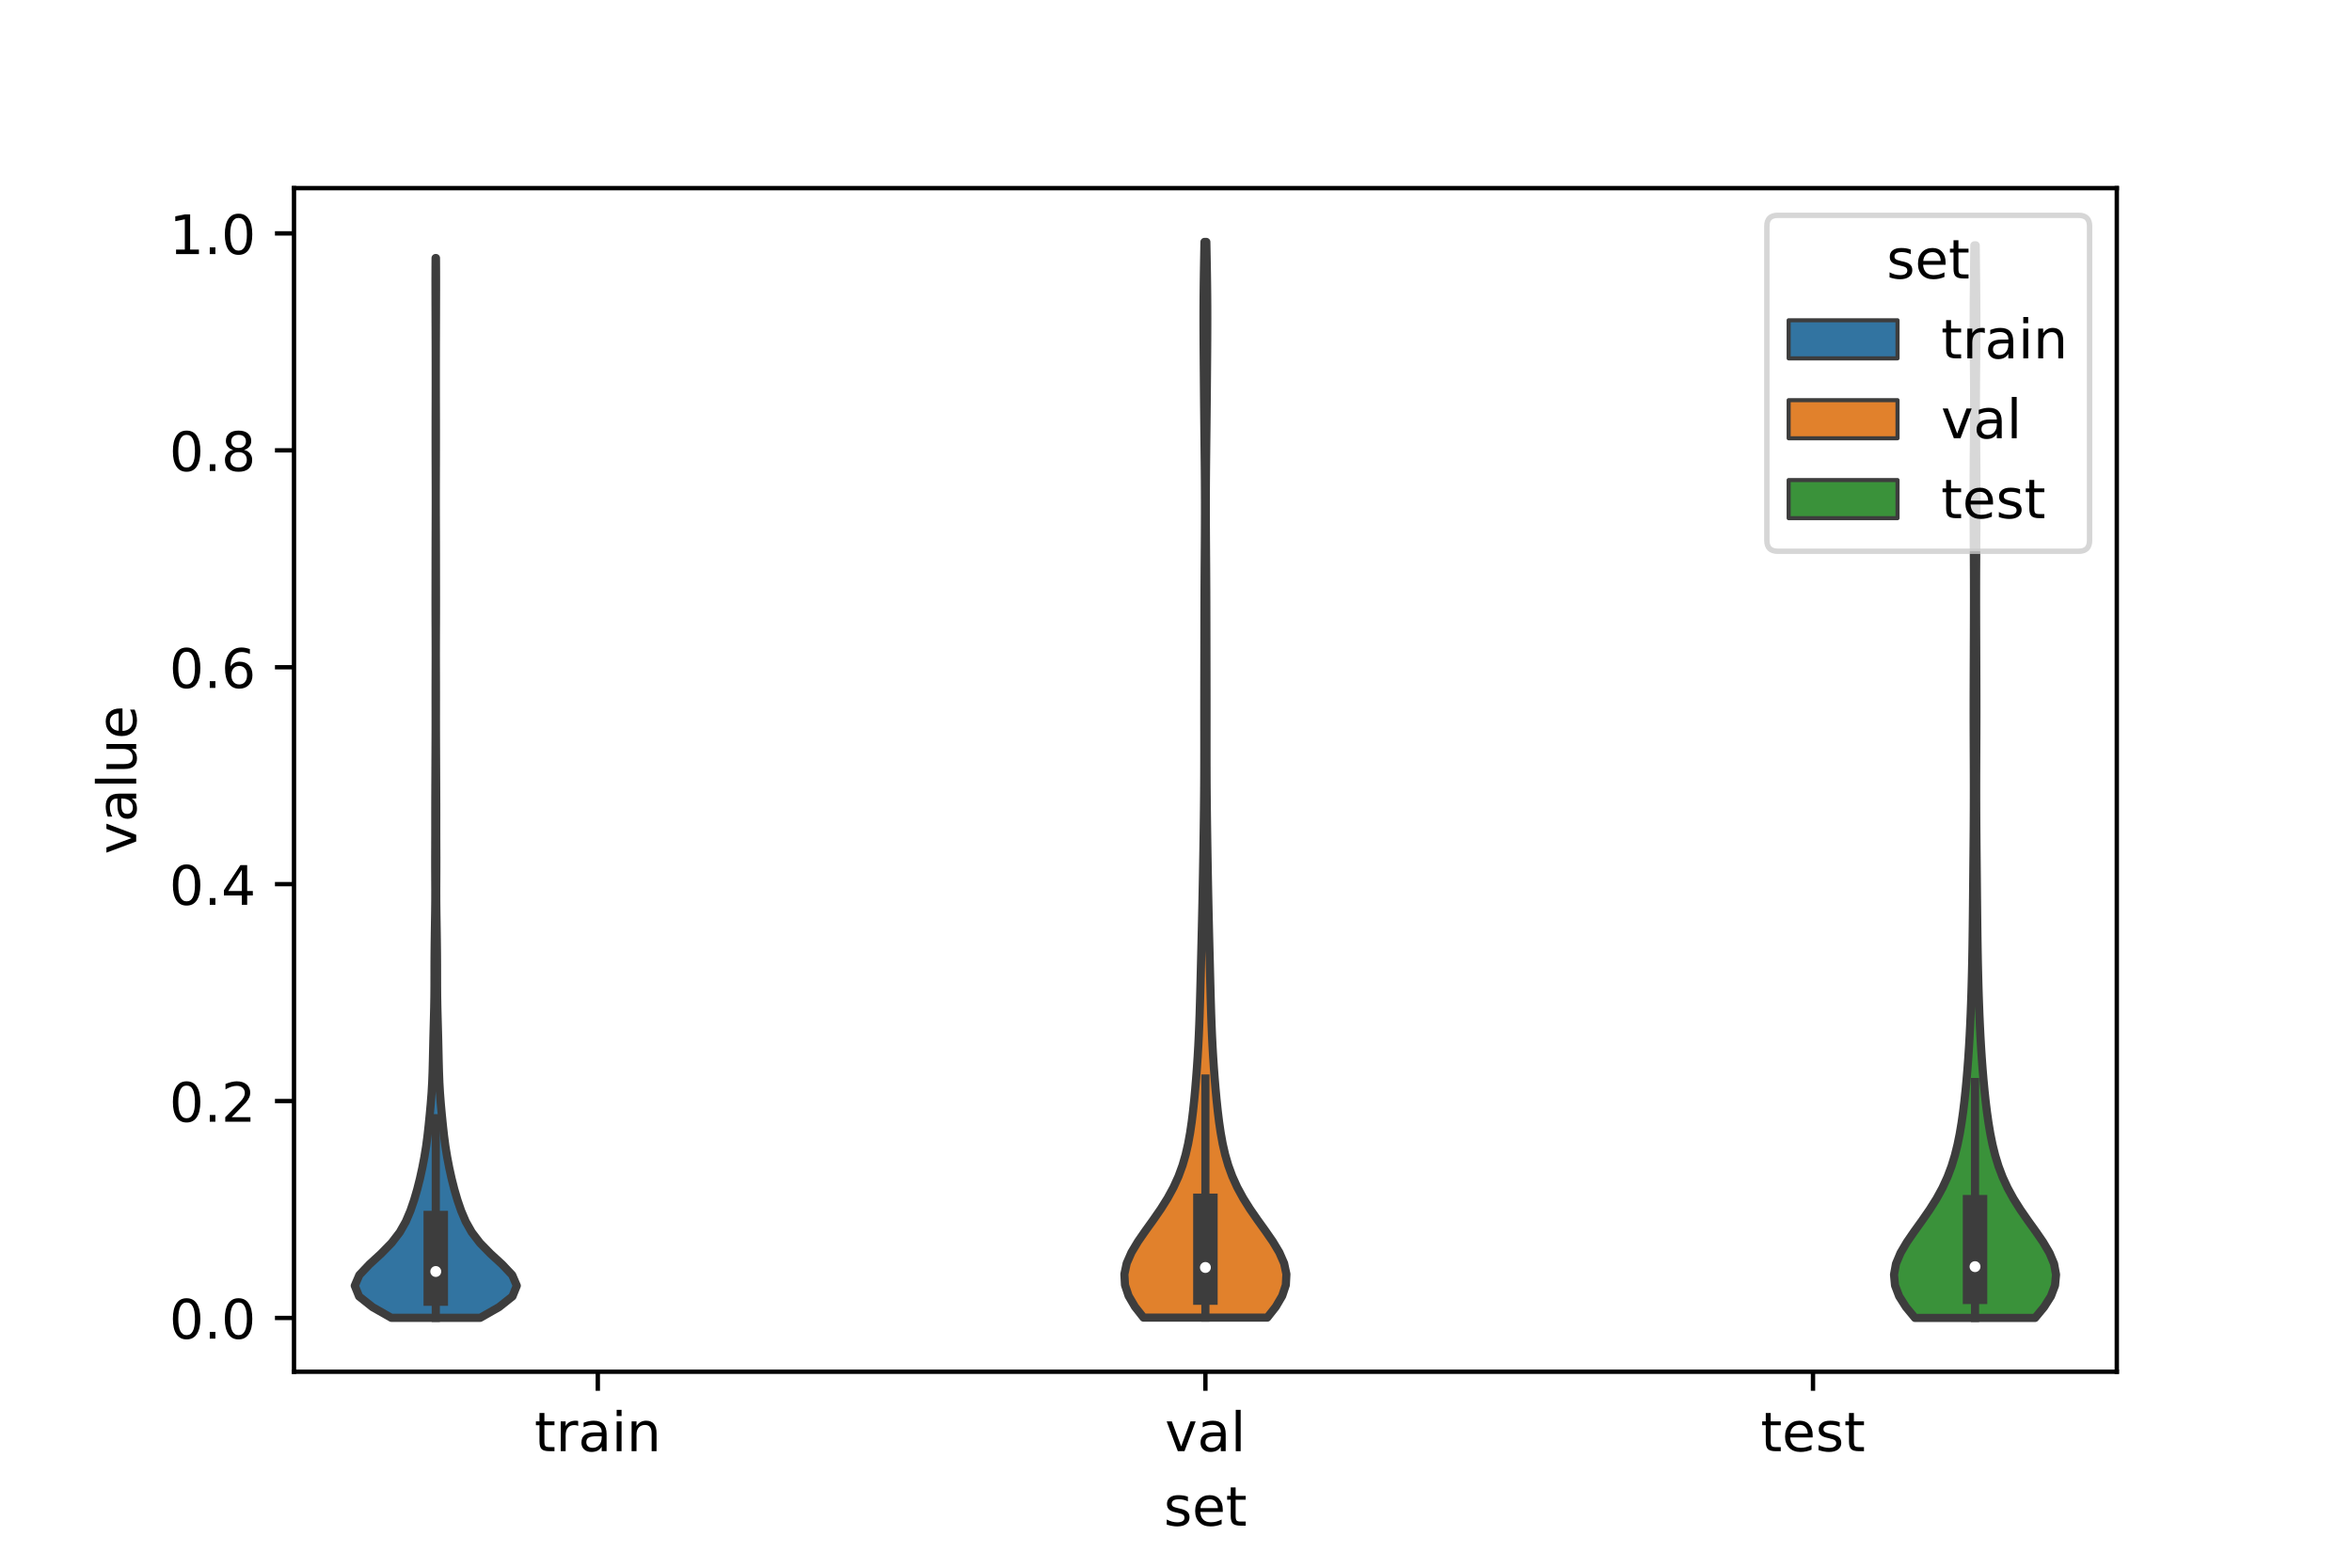 <?xml version="1.0" encoding="utf-8" standalone="no"?>
<!DOCTYPE svg PUBLIC "-//W3C//DTD SVG 1.1//EN"
  "http://www.w3.org/Graphics/SVG/1.1/DTD/svg11.dtd">
<!-- Created with matplotlib (https://matplotlib.org/) -->
<svg height="288pt" version="1.1" viewBox="0 0 432 288" width="432pt" xmlns="http://www.w3.org/2000/svg" xmlns:xlink="http://www.w3.org/1999/xlink">
 <defs>
  <style type="text/css">*{stroke-linecap:butt;stroke-linejoin:round;}</style>
 </defs>
 <g id="figure_1">
  <g id="patch_1">
   <path d="M 0 288 
L 432 288 
L 432 0 
L 0 0 
z
" style="fill:#ffffff;"/>
  </g>
  <g id="axes_1">
   <g id="patch_2">
    <path d="M 54 252 
L 388.8 252 
L 388.8 34.56 
L 54 34.56 
z
" style="fill:#ffffff;"/>
   </g>
   <g id="PolyCollection_1">
    <defs>
     <path d="M 88.198 -45.902 
L 71.882 -45.902 
L 68.429 -47.868 
L 65.954 -49.835 
L 65.16 -51.801 
L 66.003 -53.768 
L 67.864 -55.735 
L 70.007 -57.701 
L 71.931 -59.668 
L 73.437 -61.635 
L 74.547 -63.601 
L 75.381 -65.568 
L 76.056 -67.534 
L 76.631 -69.501 
L 77.128 -71.468 
L 77.561 -73.434 
L 77.94 -75.401 
L 78.261 -77.368 
L 78.522 -79.334 
L 78.74 -81.301 
L 78.936 -83.267 
L 79.117 -85.234 
L 79.27 -87.201 
L 79.382 -89.167 
L 79.457 -91.134 
L 79.509 -93.1 
L 79.552 -95.067 
L 79.597 -97.034 
L 79.648 -99 
L 79.702 -100.967 
L 79.751 -102.934 
L 79.786 -104.9 
L 79.801 -106.867 
L 79.805 -108.833 
L 79.808 -110.8 
L 79.82 -112.767 
L 79.841 -114.733 
L 79.868 -116.7 
L 79.899 -118.666 
L 79.929 -120.633 
L 79.949 -122.6 
L 79.953 -124.566 
L 79.945 -126.533 
L 79.937 -128.5 
L 79.936 -130.466 
L 79.943 -132.433 
L 79.95 -134.399 
L 79.952 -136.366 
L 79.951 -138.333 
L 79.953 -140.299 
L 79.96 -142.266 
L 79.968 -144.233 
L 79.977 -146.199 
L 79.985 -148.166 
L 79.994 -150.132 
L 80.002 -152.099 
L 80.009 -154.066 
L 80.011 -156.032 
L 80.009 -157.999 
L 80.007 -159.965 
L 80.008 -161.932 
L 80.013 -163.899 
L 80.02 -165.865 
L 80.023 -167.832 
L 80.02 -169.799 
L 80.014 -171.765 
L 80.006 -173.732 
L 80 -175.698 
L 79.999 -177.665 
L 80.001 -179.632 
L 80.004 -181.598 
L 80.007 -183.565 
L 80.009 -185.532 
L 80.012 -187.498 
L 80.017 -189.465 
L 80.024 -191.431 
L 80.031 -193.398 
L 80.035 -195.365 
L 80.035 -197.331 
L 80.031 -199.298 
L 80.025 -201.264 
L 80.019 -203.231 
L 80.015 -205.198 
L 80.013 -207.164 
L 80.013 -209.131 
L 80.015 -211.098 
L 80.02 -213.064 
L 80.025 -215.031 
L 80.028 -216.997 
L 80.028 -218.964 
L 80.027 -220.931 
L 80.024 -222.897 
L 80.02 -224.864 
L 80.013 -226.83 
L 80.006 -228.797 
L 80 -230.764 
L 79.995 -232.73 
L 79.99 -234.697 
L 79.988 -236.664 
L 79.994 -238.63 
L 80.005 -240.597 
L 80.075 -240.597 
L 80.075 -240.597 
L 80.086 -238.63 
L 80.092 -236.664 
L 80.09 -234.697 
L 80.085 -232.73 
L 80.08 -230.764 
L 80.074 -228.797 
L 80.067 -226.83 
L 80.06 -224.864 
L 80.056 -222.897 
L 80.053 -220.931 
L 80.052 -218.964 
L 80.052 -216.997 
L 80.055 -215.031 
L 80.06 -213.064 
L 80.065 -211.098 
L 80.067 -209.131 
L 80.067 -207.164 
L 80.065 -205.198 
L 80.061 -203.231 
L 80.055 -201.264 
L 80.049 -199.298 
L 80.045 -197.331 
L 80.045 -195.365 
L 80.049 -193.398 
L 80.056 -191.431 
L 80.063 -189.465 
L 80.068 -187.498 
L 80.071 -185.532 
L 80.073 -183.565 
L 80.076 -181.598 
L 80.079 -179.632 
L 80.081 -177.665 
L 80.08 -175.698 
L 80.074 -173.732 
L 80.066 -171.765 
L 80.06 -169.799 
L 80.057 -167.832 
L 80.06 -165.865 
L 80.067 -163.899 
L 80.072 -161.932 
L 80.073 -159.965 
L 80.071 -157.999 
L 80.069 -156.032 
L 80.071 -154.066 
L 80.078 -152.099 
L 80.086 -150.132 
L 80.095 -148.166 
L 80.103 -146.199 
L 80.112 -144.233 
L 80.12 -142.266 
L 80.127 -140.299 
L 80.129 -138.333 
L 80.128 -136.366 
L 80.13 -134.399 
L 80.137 -132.433 
L 80.144 -130.466 
L 80.143 -128.5 
L 80.135 -126.533 
L 80.127 -124.566 
L 80.131 -122.6 
L 80.151 -120.633 
L 80.181 -118.666 
L 80.212 -116.7 
L 80.239 -114.733 
L 80.26 -112.767 
L 80.272 -110.8 
L 80.275 -108.833 
L 80.279 -106.867 
L 80.294 -104.9 
L 80.329 -102.934 
L 80.378 -100.967 
L 80.432 -99 
L 80.483 -97.034 
L 80.528 -95.067 
L 80.571 -93.1 
L 80.623 -91.134 
L 80.698 -89.167 
L 80.81 -87.201 
L 80.963 -85.234 
L 81.144 -83.267 
L 81.34 -81.301 
L 81.558 -79.334 
L 81.819 -77.368 
L 82.14 -75.401 
L 82.519 -73.434 
L 82.952 -71.468 
L 83.449 -69.501 
L 84.024 -67.534 
L 84.699 -65.568 
L 85.533 -63.601 
L 86.643 -61.635 
L 88.149 -59.668 
L 90.073 -57.701 
L 92.216 -55.735 
L 94.077 -53.768 
L 94.92 -51.801 
L 94.126 -49.835 
L 91.651 -47.868 
L 88.198 -45.902 
z
" id="m6c76a1215a" style="stroke:#3d3d3d;stroke-width:1.5;"/>
    </defs>
    <g clip-path="url(#p04cc8f046d)">
     <use style="fill:#3274a1;stroke:#3d3d3d;stroke-width:1.5;" x="0" xlink:href="#m6c76a1215a" y="288"/>
    </g>
   </g>
   <g id="PolyCollection_2">
    <defs>
     <path d="M 232.765 -45.94 
L 210.035 -45.94 
L 208.464 -47.936 
L 207.292 -49.932 
L 206.628 -51.929 
L 206.52 -53.925 
L 206.945 -55.921 
L 207.818 -57.917 
L 209.016 -59.913 
L 210.398 -61.909 
L 211.833 -63.905 
L 213.215 -65.901 
L 214.468 -67.898 
L 215.554 -69.894 
L 216.458 -71.89 
L 217.19 -73.886 
L 217.77 -75.882 
L 218.228 -77.878 
L 218.59 -79.874 
L 218.883 -81.87 
L 219.128 -83.867 
L 219.339 -85.863 
L 219.525 -87.859 
L 219.693 -89.855 
L 219.844 -91.851 
L 219.977 -93.847 
L 220.093 -95.843 
L 220.191 -97.839 
L 220.274 -99.836 
L 220.344 -101.832 
L 220.405 -103.828 
L 220.46 -105.824 
L 220.512 -107.82 
L 220.562 -109.816 
L 220.611 -111.812 
L 220.661 -113.808 
L 220.71 -115.805 
L 220.758 -117.801 
L 220.804 -119.797 
L 220.848 -121.793 
L 220.889 -123.789 
L 220.928 -125.785 
L 220.965 -127.781 
L 220.999 -129.777 
L 221.032 -131.774 
L 221.064 -133.77 
L 221.093 -135.766 
L 221.12 -137.762 
L 221.144 -139.758 
L 221.163 -141.754 
L 221.179 -143.75 
L 221.189 -145.746 
L 221.195 -147.742 
L 221.198 -149.739 
L 221.198 -151.735 
L 221.198 -153.731 
L 221.197 -155.727 
L 221.197 -157.723 
L 221.198 -159.719 
L 221.201 -161.715 
L 221.204 -163.711 
L 221.208 -165.708 
L 221.212 -167.704 
L 221.216 -169.7 
L 221.22 -171.696 
L 221.224 -173.692 
L 221.229 -175.688 
L 221.235 -177.684 
L 221.243 -179.68 
L 221.254 -181.677 
L 221.266 -183.673 
L 221.28 -185.669 
L 221.295 -187.665 
L 221.308 -189.661 
L 221.318 -191.657 
L 221.324 -193.653 
L 221.325 -195.649 
L 221.319 -197.646 
L 221.308 -199.642 
L 221.292 -201.638 
L 221.272 -203.634 
L 221.25 -205.63 
L 221.228 -207.626 
L 221.205 -209.622 
L 221.184 -211.618 
L 221.164 -213.615 
L 221.145 -215.611 
L 221.128 -217.607 
L 221.111 -219.603 
L 221.094 -221.599 
L 221.079 -223.595 
L 221.066 -225.591 
L 221.057 -227.587 
L 221.054 -229.584 
L 221.058 -231.58 
L 221.071 -233.576 
L 221.092 -235.572 
L 221.12 -237.568 
L 221.154 -239.564 
L 221.191 -241.56 
L 221.229 -243.556 
L 221.571 -243.556 
L 221.571 -243.556 
L 221.609 -241.56 
L 221.646 -239.564 
L 221.68 -237.568 
L 221.708 -235.572 
L 221.729 -233.576 
L 221.742 -231.58 
L 221.746 -229.584 
L 221.743 -227.587 
L 221.734 -225.591 
L 221.721 -223.595 
L 221.706 -221.599 
L 221.689 -219.603 
L 221.672 -217.607 
L 221.655 -215.611 
L 221.636 -213.615 
L 221.616 -211.618 
L 221.595 -209.622 
L 221.572 -207.626 
L 221.55 -205.63 
L 221.528 -203.634 
L 221.508 -201.638 
L 221.492 -199.642 
L 221.481 -197.646 
L 221.475 -195.649 
L 221.476 -193.653 
L 221.482 -191.657 
L 221.492 -189.661 
L 221.505 -187.665 
L 221.52 -185.669 
L 221.534 -183.673 
L 221.546 -181.677 
L 221.557 -179.68 
L 221.565 -177.684 
L 221.571 -175.688 
L 221.576 -173.692 
L 221.58 -171.696 
L 221.584 -169.7 
L 221.588 -167.704 
L 221.592 -165.708 
L 221.596 -163.711 
L 221.599 -161.715 
L 221.602 -159.719 
L 221.603 -157.723 
L 221.603 -155.727 
L 221.602 -153.731 
L 221.602 -151.735 
L 221.602 -149.739 
L 221.605 -147.742 
L 221.611 -145.746 
L 221.621 -143.75 
L 221.637 -141.754 
L 221.656 -139.758 
L 221.68 -137.762 
L 221.707 -135.766 
L 221.736 -133.77 
L 221.768 -131.774 
L 221.801 -129.777 
L 221.835 -127.781 
L 221.872 -125.785 
L 221.911 -123.789 
L 221.952 -121.793 
L 221.996 -119.797 
L 222.042 -117.801 
L 222.09 -115.805 
L 222.139 -113.808 
L 222.189 -111.812 
L 222.238 -109.816 
L 222.288 -107.82 
L 222.34 -105.824 
L 222.395 -103.828 
L 222.456 -101.832 
L 222.526 -99.836 
L 222.609 -97.839 
L 222.707 -95.843 
L 222.823 -93.847 
L 222.956 -91.851 
L 223.107 -89.855 
L 223.275 -87.859 
L 223.461 -85.863 
L 223.672 -83.867 
L 223.917 -81.87 
L 224.21 -79.874 
L 224.572 -77.878 
L 225.03 -75.882 
L 225.61 -73.886 
L 226.342 -71.89 
L 227.246 -69.894 
L 228.332 -67.898 
L 229.585 -65.901 
L 230.967 -63.905 
L 232.402 -61.909 
L 233.784 -59.913 
L 234.982 -57.917 
L 235.855 -55.921 
L 236.28 -53.925 
L 236.172 -51.929 
L 235.508 -49.932 
L 234.336 -47.936 
L 232.765 -45.94 
z
" id="m0e14ba17cf" style="stroke:#3d3d3d;stroke-width:1.5;"/>
    </defs>
    <g clip-path="url(#p04cc8f046d)">
     <use style="fill:#e1812c;stroke:#3d3d3d;stroke-width:1.5;" x="0" xlink:href="#m0e14ba17cf" y="288"/>
    </g>
   </g>
   <g id="PolyCollection_3">
    <defs>
     <path d="M 373.787 -45.884 
L 351.733 -45.884 
L 350.085 -47.874 
L 348.821 -49.864 
L 348.066 -51.855 
L 347.88 -53.845 
L 348.245 -55.836 
L 349.079 -57.826 
L 350.254 -59.816 
L 351.625 -61.807 
L 353.055 -63.797 
L 354.434 -65.788 
L 355.688 -67.778 
L 356.778 -69.768 
L 357.694 -71.759 
L 358.446 -73.749 
L 359.055 -75.739 
L 359.549 -77.73 
L 359.952 -79.72 
L 360.285 -81.711 
L 360.567 -83.701 
L 360.809 -85.691 
L 361.021 -87.682 
L 361.209 -89.672 
L 361.375 -91.663 
L 361.523 -93.653 
L 361.653 -95.643 
L 361.767 -97.634 
L 361.867 -99.624 
L 361.954 -101.614 
L 362.03 -103.605 
L 362.097 -105.595 
L 362.154 -107.586 
L 362.204 -109.576 
L 362.247 -111.566 
L 362.283 -113.557 
L 362.314 -115.547 
L 362.34 -117.538 
L 362.363 -119.528 
L 362.383 -121.518 
L 362.403 -123.509 
L 362.422 -125.499 
L 362.442 -127.49 
L 362.461 -129.48 
L 362.481 -131.47 
L 362.499 -133.461 
L 362.516 -135.451 
L 362.529 -137.441 
L 362.539 -139.432 
L 362.545 -141.422 
L 362.547 -143.413 
L 362.544 -145.403 
L 362.538 -147.393 
L 362.53 -149.384 
L 362.522 -151.374 
L 362.515 -153.365 
L 362.51 -155.355 
L 362.508 -157.345 
L 362.51 -159.336 
L 362.514 -161.326 
L 362.52 -163.316 
L 362.527 -165.307 
L 362.535 -167.297 
L 362.542 -169.288 
L 362.55 -171.278 
L 362.557 -173.268 
L 362.562 -175.259 
L 362.566 -177.249 
L 362.566 -179.24 
L 362.564 -181.23 
L 362.558 -183.22 
L 362.548 -185.211 
L 362.537 -187.201 
L 362.525 -189.192 
L 362.514 -191.182 
L 362.505 -193.172 
L 362.499 -195.163 
L 362.499 -197.153 
L 362.503 -199.143 
L 362.512 -201.134 
L 362.525 -203.124 
L 362.542 -205.115 
L 362.559 -207.105 
L 362.576 -209.095 
L 362.588 -211.086 
L 362.595 -213.076 
L 362.594 -215.067 
L 362.587 -217.057 
L 362.573 -219.047 
L 362.557 -221.038 
L 362.539 -223.028 
L 362.525 -225.018 
L 362.516 -227.009 
L 362.514 -228.999 
L 362.52 -230.99 
L 362.532 -232.98 
L 362.55 -234.97 
L 362.57 -236.961 
L 362.593 -238.951 
L 362.615 -240.942 
L 362.637 -242.932 
L 362.883 -242.932 
L 362.883 -242.932 
L 362.905 -240.942 
L 362.927 -238.951 
L 362.95 -236.961 
L 362.97 -234.97 
L 362.988 -232.98 
L 363 -230.99 
L 363.006 -228.999 
L 363.004 -227.009 
L 362.995 -225.018 
L 362.981 -223.028 
L 362.963 -221.038 
L 362.947 -219.047 
L 362.933 -217.057 
L 362.926 -215.067 
L 362.925 -213.076 
L 362.932 -211.086 
L 362.944 -209.095 
L 362.961 -207.105 
L 362.978 -205.115 
L 362.995 -203.124 
L 363.008 -201.134 
L 363.017 -199.143 
L 363.021 -197.153 
L 363.021 -195.163 
L 363.015 -193.172 
L 363.006 -191.182 
L 362.995 -189.192 
L 362.983 -187.201 
L 362.972 -185.211 
L 362.962 -183.22 
L 362.956 -181.23 
L 362.954 -179.24 
L 362.954 -177.249 
L 362.958 -175.259 
L 362.963 -173.268 
L 362.97 -171.278 
L 362.978 -169.288 
L 362.985 -167.297 
L 362.993 -165.307 
L 363 -163.316 
L 363.006 -161.326 
L 363.01 -159.336 
L 363.012 -157.345 
L 363.01 -155.355 
L 363.005 -153.365 
L 362.998 -151.374 
L 362.99 -149.384 
L 362.982 -147.393 
L 362.976 -145.403 
L 362.973 -143.413 
L 362.975 -141.422 
L 362.981 -139.432 
L 362.991 -137.441 
L 363.004 -135.451 
L 363.021 -133.461 
L 363.039 -131.47 
L 363.059 -129.48 
L 363.078 -127.49 
L 363.098 -125.499 
L 363.117 -123.509 
L 363.137 -121.518 
L 363.157 -119.528 
L 363.18 -117.538 
L 363.206 -115.547 
L 363.237 -113.557 
L 363.273 -111.566 
L 363.316 -109.576 
L 363.366 -107.586 
L 363.423 -105.595 
L 363.49 -103.605 
L 363.566 -101.614 
L 363.653 -99.624 
L 363.753 -97.634 
L 363.867 -95.643 
L 363.997 -93.653 
L 364.145 -91.663 
L 364.311 -89.672 
L 364.499 -87.682 
L 364.711 -85.691 
L 364.953 -83.701 
L 365.235 -81.711 
L 365.568 -79.72 
L 365.971 -77.73 
L 366.465 -75.739 
L 367.074 -73.749 
L 367.826 -71.759 
L 368.742 -69.768 
L 369.832 -67.778 
L 371.086 -65.788 
L 372.465 -63.797 
L 373.895 -61.807 
L 375.266 -59.816 
L 376.441 -57.826 
L 377.275 -55.836 
L 377.64 -53.845 
L 377.454 -51.855 
L 376.699 -49.864 
L 375.435 -47.874 
L 373.787 -45.884 
z
" id="mdfa51cb62c" style="stroke:#3d3d3d;stroke-width:1.5;"/>
    </defs>
    <g clip-path="url(#p04cc8f046d)">
     <use style="fill:#3a923a;stroke:#3d3d3d;stroke-width:1.5;" x="0" xlink:href="#mdfa51cb62c" y="288"/>
    </g>
   </g>
   <g id="patch_3">
    <path clip-path="url(#p04cc8f046d)" d="M 109.8 242.121 
L 109.8 242.121 
L 109.8 242.121 
L 109.8 242.121 
z
" style="fill:#3274a1;stroke:#3d3d3d;stroke-linejoin:miter;stroke-width:0.75;"/>
   </g>
   <g id="patch_4">
    <path clip-path="url(#p04cc8f046d)" d="M 109.8 242.121 
L 109.8 242.121 
L 109.8 242.121 
L 109.8 242.121 
z
" style="fill:#e1812c;stroke:#3d3d3d;stroke-linejoin:miter;stroke-width:0.75;"/>
   </g>
   <g id="patch_5">
    <path clip-path="url(#p04cc8f046d)" d="M 109.8 242.121 
L 109.8 242.121 
L 109.8 242.121 
L 109.8 242.121 
z
" style="fill:#3a923a;stroke:#3d3d3d;stroke-linejoin:miter;stroke-width:0.75;"/>
   </g>
   <g id="matplotlib.axis_1">
    <g id="xtick_1">
     <g id="line2d_1">
      <defs>
       <path d="M 0 0 
L 0 3.5 
" id="mb5cb1e6931" style="stroke:#000000;stroke-width:0.8;"/>
      </defs>
      <g>
       <use style="stroke:#000000;stroke-width:0.8;" x="109.8" xlink:href="#mb5cb1e6931" y="252"/>
      </g>
     </g>
     <g id="text_1">
      <!-- train -->
      <g transform="translate(98.162 266.598)scale(0.1 -0.1)">
       <defs>
        <path d="M 18.312 70.219 
L 18.312 54.688 
L 36.812 54.688 
L 36.812 47.703 
L 18.312 47.703 
L 18.312 18.016 
Q 18.312 11.328 20.141 9.422 
Q 21.969 7.516 27.594 7.516 
L 36.812 7.516 
L 36.812 0 
L 27.594 0 
Q 17.188 0 13.234 3.875 
Q 9.281 7.766 9.281 18.016 
L 9.281 47.703 
L 2.688 47.703 
L 2.688 54.688 
L 9.281 54.688 
L 9.281 70.219 
z
" id="DejaVuSans-116"/>
        <path d="M 41.109 46.297 
Q 39.594 47.172 37.812 47.578 
Q 36.031 48 33.891 48 
Q 26.266 48 22.188 43.047 
Q 18.109 38.094 18.109 28.812 
L 18.109 0 
L 9.078 0 
L 9.078 54.688 
L 18.109 54.688 
L 18.109 46.188 
Q 20.953 51.172 25.484 53.578 
Q 30.031 56 36.531 56 
Q 37.453 56 38.578 55.875 
Q 39.703 55.766 41.062 55.516 
z
" id="DejaVuSans-114"/>
        <path d="M 34.281 27.484 
Q 23.391 27.484 19.188 25 
Q 14.984 22.516 14.984 16.5 
Q 14.984 11.719 18.141 8.906 
Q 21.297 6.109 26.703 6.109 
Q 34.188 6.109 38.703 11.406 
Q 43.219 16.703 43.219 25.484 
L 43.219 27.484 
z
M 52.203 31.203 
L 52.203 0 
L 43.219 0 
L 43.219 8.297 
Q 40.141 3.328 35.547 0.953 
Q 30.953 -1.422 24.312 -1.422 
Q 15.922 -1.422 10.953 3.297 
Q 6 8.016 6 15.922 
Q 6 25.141 12.172 29.828 
Q 18.359 34.516 30.609 34.516 
L 43.219 34.516 
L 43.219 35.406 
Q 43.219 41.609 39.141 45 
Q 35.062 48.391 27.688 48.391 
Q 23 48.391 18.547 47.266 
Q 14.109 46.141 10.016 43.891 
L 10.016 52.203 
Q 14.938 54.109 19.578 55.047 
Q 24.219 56 28.609 56 
Q 40.484 56 46.344 49.844 
Q 52.203 43.703 52.203 31.203 
z
" id="DejaVuSans-97"/>
        <path d="M 9.422 54.688 
L 18.406 54.688 
L 18.406 0 
L 9.422 0 
z
M 9.422 75.984 
L 18.406 75.984 
L 18.406 64.594 
L 9.422 64.594 
z
" id="DejaVuSans-105"/>
        <path d="M 54.891 33.016 
L 54.891 0 
L 45.906 0 
L 45.906 32.719 
Q 45.906 40.484 42.875 44.328 
Q 39.844 48.188 33.797 48.188 
Q 26.516 48.188 22.312 43.547 
Q 18.109 38.922 18.109 30.906 
L 18.109 0 
L 9.078 0 
L 9.078 54.688 
L 18.109 54.688 
L 18.109 46.188 
Q 21.344 51.125 25.703 53.562 
Q 30.078 56 35.797 56 
Q 45.219 56 50.047 50.172 
Q 54.891 44.344 54.891 33.016 
z
" id="DejaVuSans-110"/>
       </defs>
       <use xlink:href="#DejaVuSans-116"/>
       <use x="39.209" xlink:href="#DejaVuSans-114"/>
       <use x="80.322" xlink:href="#DejaVuSans-97"/>
       <use x="141.602" xlink:href="#DejaVuSans-105"/>
       <use x="169.385" xlink:href="#DejaVuSans-110"/>
      </g>
     </g>
    </g>
    <g id="xtick_2">
     <g id="line2d_2">
      <g>
       <use style="stroke:#000000;stroke-width:0.8;" x="221.4" xlink:href="#mb5cb1e6931" y="252"/>
      </g>
     </g>
     <g id="text_2">
      <!-- val -->
      <g transform="translate(213.988 266.598)scale(0.1 -0.1)">
       <defs>
        <path d="M 2.984 54.688 
L 12.5 54.688 
L 29.594 8.797 
L 46.688 54.688 
L 56.203 54.688 
L 35.688 0 
L 23.484 0 
z
" id="DejaVuSans-118"/>
        <path d="M 9.422 75.984 
L 18.406 75.984 
L 18.406 0 
L 9.422 0 
z
" id="DejaVuSans-108"/>
       </defs>
       <use xlink:href="#DejaVuSans-118"/>
       <use x="59.18" xlink:href="#DejaVuSans-97"/>
       <use x="120.459" xlink:href="#DejaVuSans-108"/>
      </g>
     </g>
    </g>
    <g id="xtick_3">
     <g id="line2d_3">
      <g>
       <use style="stroke:#000000;stroke-width:0.8;" x="333" xlink:href="#mb5cb1e6931" y="252"/>
      </g>
     </g>
     <g id="text_3">
      <!-- test -->
      <g transform="translate(323.398 266.598)scale(0.1 -0.1)">
       <defs>
        <path d="M 56.203 29.594 
L 56.203 25.203 
L 14.891 25.203 
Q 15.484 15.922 20.484 11.062 
Q 25.484 6.203 34.422 6.203 
Q 39.594 6.203 44.453 7.469 
Q 49.312 8.734 54.109 11.281 
L 54.109 2.781 
Q 49.266 0.734 44.188 -0.344 
Q 39.109 -1.422 33.891 -1.422 
Q 20.797 -1.422 13.156 6.188 
Q 5.516 13.812 5.516 26.812 
Q 5.516 40.234 12.766 48.109 
Q 20.016 56 32.328 56 
Q 43.359 56 49.781 48.891 
Q 56.203 41.797 56.203 29.594 
z
M 47.219 32.234 
Q 47.125 39.594 43.094 43.984 
Q 39.062 48.391 32.422 48.391 
Q 24.906 48.391 20.391 44.141 
Q 15.875 39.891 15.188 32.172 
z
" id="DejaVuSans-101"/>
        <path d="M 44.281 53.078 
L 44.281 44.578 
Q 40.484 46.531 36.375 47.5 
Q 32.281 48.484 27.875 48.484 
Q 21.188 48.484 17.844 46.438 
Q 14.5 44.391 14.5 40.281 
Q 14.5 37.156 16.891 35.375 
Q 19.281 33.594 26.516 31.984 
L 29.594 31.297 
Q 39.156 29.25 43.188 25.516 
Q 47.219 21.781 47.219 15.094 
Q 47.219 7.469 41.188 3.016 
Q 35.156 -1.422 24.609 -1.422 
Q 20.219 -1.422 15.453 -0.562 
Q 10.688 0.297 5.422 2 
L 5.422 11.281 
Q 10.406 8.688 15.234 7.391 
Q 20.062 6.109 24.812 6.109 
Q 31.156 6.109 34.562 8.281 
Q 37.984 10.453 37.984 14.406 
Q 37.984 18.062 35.516 20.016 
Q 33.062 21.969 24.703 23.781 
L 21.578 24.516 
Q 13.234 26.266 9.516 29.906 
Q 5.812 33.547 5.812 39.891 
Q 5.812 47.609 11.281 51.797 
Q 16.75 56 26.812 56 
Q 31.781 56 36.172 55.266 
Q 40.578 54.547 44.281 53.078 
z
" id="DejaVuSans-115"/>
       </defs>
       <use xlink:href="#DejaVuSans-116"/>
       <use x="39.209" xlink:href="#DejaVuSans-101"/>
       <use x="100.732" xlink:href="#DejaVuSans-115"/>
       <use x="152.832" xlink:href="#DejaVuSans-116"/>
      </g>
     </g>
    </g>
    <g id="text_4">
     <!-- set -->
     <g transform="translate(213.759 280.277)scale(0.1 -0.1)">
      <use xlink:href="#DejaVuSans-115"/>
      <use x="52.1" xlink:href="#DejaVuSans-101"/>
      <use x="113.623" xlink:href="#DejaVuSans-116"/>
     </g>
    </g>
   </g>
   <g id="matplotlib.axis_2">
    <g id="ytick_1">
     <g id="line2d_4">
      <defs>
       <path d="M 0 0 
L -3.5 0 
" id="m1908661657" style="stroke:#000000;stroke-width:0.8;"/>
      </defs>
      <g>
       <use style="stroke:#000000;stroke-width:0.8;" x="54" xlink:href="#m1908661657" y="242.121"/>
      </g>
     </g>
     <g id="text_5">
      <!-- 0.0 -->
      <g transform="translate(31.097 245.92)scale(0.1 -0.1)">
       <defs>
        <path d="M 31.781 66.406 
Q 24.172 66.406 20.328 58.906 
Q 16.5 51.422 16.5 36.375 
Q 16.5 21.391 20.328 13.891 
Q 24.172 6.391 31.781 6.391 
Q 39.453 6.391 43.281 13.891 
Q 47.125 21.391 47.125 36.375 
Q 47.125 51.422 43.281 58.906 
Q 39.453 66.406 31.781 66.406 
z
M 31.781 74.219 
Q 44.047 74.219 50.516 64.516 
Q 56.984 54.828 56.984 36.375 
Q 56.984 17.969 50.516 8.266 
Q 44.047 -1.422 31.781 -1.422 
Q 19.531 -1.422 13.062 8.266 
Q 6.594 17.969 6.594 36.375 
Q 6.594 54.828 13.062 64.516 
Q 19.531 74.219 31.781 74.219 
z
" id="DejaVuSans-48"/>
        <path d="M 10.688 12.406 
L 21 12.406 
L 21 0 
L 10.688 0 
z
" id="DejaVuSans-46"/>
       </defs>
       <use xlink:href="#DejaVuSans-48"/>
       <use x="63.623" xlink:href="#DejaVuSans-46"/>
       <use x="95.41" xlink:href="#DejaVuSans-48"/>
      </g>
     </g>
    </g>
    <g id="ytick_2">
     <g id="line2d_5">
      <g>
       <use style="stroke:#000000;stroke-width:0.8;" x="54" xlink:href="#m1908661657" y="202.273"/>
      </g>
     </g>
     <g id="text_6">
      <!-- 0.2 -->
      <g transform="translate(31.097 206.072)scale(0.1 -0.1)">
       <defs>
        <path d="M 19.188 8.297 
L 53.609 8.297 
L 53.609 0 
L 7.328 0 
L 7.328 8.297 
Q 12.938 14.109 22.625 23.891 
Q 32.328 33.688 34.812 36.531 
Q 39.547 41.844 41.422 45.531 
Q 43.312 49.219 43.312 52.781 
Q 43.312 58.594 39.234 62.25 
Q 35.156 65.922 28.609 65.922 
Q 23.969 65.922 18.812 64.312 
Q 13.672 62.703 7.812 59.422 
L 7.812 69.391 
Q 13.766 71.781 18.938 73 
Q 24.125 74.219 28.422 74.219 
Q 39.75 74.219 46.484 68.547 
Q 53.219 62.891 53.219 53.422 
Q 53.219 48.922 51.531 44.891 
Q 49.859 40.875 45.406 35.406 
Q 44.188 33.984 37.641 27.219 
Q 31.109 20.453 19.188 8.297 
z
" id="DejaVuSans-50"/>
       </defs>
       <use xlink:href="#DejaVuSans-48"/>
       <use x="63.623" xlink:href="#DejaVuSans-46"/>
       <use x="95.41" xlink:href="#DejaVuSans-50"/>
      </g>
     </g>
    </g>
    <g id="ytick_3">
     <g id="line2d_6">
      <g>
       <use style="stroke:#000000;stroke-width:0.8;" x="54" xlink:href="#m1908661657" y="162.425"/>
      </g>
     </g>
     <g id="text_7">
      <!-- 0.4 -->
      <g transform="translate(31.097 166.224)scale(0.1 -0.1)">
       <defs>
        <path d="M 37.797 64.312 
L 12.891 25.391 
L 37.797 25.391 
z
M 35.203 72.906 
L 47.609 72.906 
L 47.609 25.391 
L 58.016 25.391 
L 58.016 17.188 
L 47.609 17.188 
L 47.609 0 
L 37.797 0 
L 37.797 17.188 
L 4.891 17.188 
L 4.891 26.703 
z
" id="DejaVuSans-52"/>
       </defs>
       <use xlink:href="#DejaVuSans-48"/>
       <use x="63.623" xlink:href="#DejaVuSans-46"/>
       <use x="95.41" xlink:href="#DejaVuSans-52"/>
      </g>
     </g>
    </g>
    <g id="ytick_4">
     <g id="line2d_7">
      <g>
       <use style="stroke:#000000;stroke-width:0.8;" x="54" xlink:href="#m1908661657" y="122.577"/>
      </g>
     </g>
     <g id="text_8">
      <!-- 0.6 -->
      <g transform="translate(31.097 126.376)scale(0.1 -0.1)">
       <defs>
        <path d="M 33.016 40.375 
Q 26.375 40.375 22.484 35.828 
Q 18.609 31.297 18.609 23.391 
Q 18.609 15.531 22.484 10.953 
Q 26.375 6.391 33.016 6.391 
Q 39.656 6.391 43.531 10.953 
Q 47.406 15.531 47.406 23.391 
Q 47.406 31.297 43.531 35.828 
Q 39.656 40.375 33.016 40.375 
z
M 52.594 71.297 
L 52.594 62.312 
Q 48.875 64.062 45.094 64.984 
Q 41.312 65.922 37.594 65.922 
Q 27.828 65.922 22.672 59.328 
Q 17.531 52.734 16.797 39.406 
Q 19.672 43.656 24.016 45.922 
Q 28.375 48.188 33.594 48.188 
Q 44.578 48.188 50.953 41.516 
Q 57.328 34.859 57.328 23.391 
Q 57.328 12.156 50.688 5.359 
Q 44.047 -1.422 33.016 -1.422 
Q 20.359 -1.422 13.672 8.266 
Q 6.984 17.969 6.984 36.375 
Q 6.984 53.656 15.188 63.938 
Q 23.391 74.219 37.203 74.219 
Q 40.922 74.219 44.703 73.484 
Q 48.484 72.75 52.594 71.297 
z
" id="DejaVuSans-54"/>
       </defs>
       <use xlink:href="#DejaVuSans-48"/>
       <use x="63.623" xlink:href="#DejaVuSans-46"/>
       <use x="95.41" xlink:href="#DejaVuSans-54"/>
      </g>
     </g>
    </g>
    <g id="ytick_5">
     <g id="line2d_8">
      <g>
       <use style="stroke:#000000;stroke-width:0.8;" x="54" xlink:href="#m1908661657" y="82.728"/>
      </g>
     </g>
     <g id="text_9">
      <!-- 0.8 -->
      <g transform="translate(31.097 86.528)scale(0.1 -0.1)">
       <defs>
        <path d="M 31.781 34.625 
Q 24.75 34.625 20.719 30.859 
Q 16.703 27.094 16.703 20.516 
Q 16.703 13.922 20.719 10.156 
Q 24.75 6.391 31.781 6.391 
Q 38.812 6.391 42.859 10.172 
Q 46.922 13.969 46.922 20.516 
Q 46.922 27.094 42.891 30.859 
Q 38.875 34.625 31.781 34.625 
z
M 21.922 38.812 
Q 15.578 40.375 12.031 44.719 
Q 8.5 49.078 8.5 55.328 
Q 8.5 64.062 14.719 69.141 
Q 20.953 74.219 31.781 74.219 
Q 42.672 74.219 48.875 69.141 
Q 55.078 64.062 55.078 55.328 
Q 55.078 49.078 51.531 44.719 
Q 48 40.375 41.703 38.812 
Q 48.828 37.156 52.797 32.312 
Q 56.781 27.484 56.781 20.516 
Q 56.781 9.906 50.312 4.234 
Q 43.844 -1.422 31.781 -1.422 
Q 19.734 -1.422 13.25 4.234 
Q 6.781 9.906 6.781 20.516 
Q 6.781 27.484 10.781 32.312 
Q 14.797 37.156 21.922 38.812 
z
M 18.312 54.391 
Q 18.312 48.734 21.844 45.562 
Q 25.391 42.391 31.781 42.391 
Q 38.141 42.391 41.719 45.562 
Q 45.312 48.734 45.312 54.391 
Q 45.312 60.062 41.719 63.234 
Q 38.141 66.406 31.781 66.406 
Q 25.391 66.406 21.844 63.234 
Q 18.312 60.062 18.312 54.391 
z
" id="DejaVuSans-56"/>
       </defs>
       <use xlink:href="#DejaVuSans-48"/>
       <use x="63.623" xlink:href="#DejaVuSans-46"/>
       <use x="95.41" xlink:href="#DejaVuSans-56"/>
      </g>
     </g>
    </g>
    <g id="ytick_6">
     <g id="line2d_9">
      <g>
       <use style="stroke:#000000;stroke-width:0.8;" x="54" xlink:href="#m1908661657" y="42.88"/>
      </g>
     </g>
     <g id="text_10">
      <!-- 1.0 -->
      <g transform="translate(31.097 46.68)scale(0.1 -0.1)">
       <defs>
        <path d="M 12.406 8.297 
L 28.516 8.297 
L 28.516 63.922 
L 10.984 60.406 
L 10.984 69.391 
L 28.422 72.906 
L 38.281 72.906 
L 38.281 8.297 
L 54.391 8.297 
L 54.391 0 
L 12.406 0 
z
" id="DejaVuSans-49"/>
       </defs>
       <use xlink:href="#DejaVuSans-49"/>
       <use x="63.623" xlink:href="#DejaVuSans-46"/>
       <use x="95.41" xlink:href="#DejaVuSans-48"/>
      </g>
     </g>
    </g>
    <g id="text_11">
     <!-- value -->
     <g transform="translate(25.017 156.938)rotate(-90)scale(0.1 -0.1)">
      <defs>
       <path d="M 8.5 21.578 
L 8.5 54.688 
L 17.484 54.688 
L 17.484 21.922 
Q 17.484 14.156 20.5 10.266 
Q 23.531 6.391 29.594 6.391 
Q 36.859 6.391 41.078 11.031 
Q 45.312 15.672 45.312 23.688 
L 45.312 54.688 
L 54.297 54.688 
L 54.297 0 
L 45.312 0 
L 45.312 8.406 
Q 42.047 3.422 37.719 1 
Q 33.406 -1.422 27.688 -1.422 
Q 18.266 -1.422 13.375 4.438 
Q 8.5 10.297 8.5 21.578 
z
M 31.109 56 
z
" id="DejaVuSans-117"/>
      </defs>
      <use xlink:href="#DejaVuSans-118"/>
      <use x="59.18" xlink:href="#DejaVuSans-97"/>
      <use x="120.459" xlink:href="#DejaVuSans-108"/>
      <use x="148.242" xlink:href="#DejaVuSans-117"/>
      <use x="211.621" xlink:href="#DejaVuSans-101"/>
     </g>
    </g>
   </g>
   <g id="line2d_10">
    <path clip-path="url(#p04cc8f046d)" d="M 80.04 242.098 
L 80.04 205.425 
" style="fill:none;stroke:#3d3d3d;stroke-linecap:square;stroke-width:1.5;"/>
   </g>
   <g id="line2d_11">
    <path clip-path="url(#p04cc8f046d)" d="M 80.04 237.642 
L 80.04 224.684 
" style="fill:none;stroke:#3d3d3d;stroke-linecap:square;stroke-width:4.5;"/>
   </g>
   <g id="line2d_12">
    <path clip-path="url(#p04cc8f046d)" d="M 221.4 242.06 
L 221.4 198.137 
" style="fill:none;stroke:#3d3d3d;stroke-linecap:square;stroke-width:1.5;"/>
   </g>
   <g id="line2d_13">
    <path clip-path="url(#p04cc8f046d)" d="M 221.4 237.463 
L 221.4 221.517 
" style="fill:none;stroke:#3d3d3d;stroke-linecap:square;stroke-width:4.5;"/>
   </g>
   <g id="line2d_14">
    <path clip-path="url(#p04cc8f046d)" d="M 362.76 242.116 
L 362.76 198.773 
" style="fill:none;stroke:#3d3d3d;stroke-linecap:square;stroke-width:1.5;"/>
   </g>
   <g id="line2d_15">
    <path clip-path="url(#p04cc8f046d)" d="M 362.76 237.323 
L 362.76 221.777 
" style="fill:none;stroke:#3d3d3d;stroke-linecap:square;stroke-width:4.5;"/>
   </g>
   <g id="patch_6">
    <path d="M 54 252 
L 54 34.56 
" style="fill:none;stroke:#000000;stroke-linecap:square;stroke-linejoin:miter;stroke-width:0.8;"/>
   </g>
   <g id="patch_7">
    <path d="M 388.8 252 
L 388.8 34.56 
" style="fill:none;stroke:#000000;stroke-linecap:square;stroke-linejoin:miter;stroke-width:0.8;"/>
   </g>
   <g id="patch_8">
    <path d="M 54 252 
L 388.8 252 
" style="fill:none;stroke:#000000;stroke-linecap:square;stroke-linejoin:miter;stroke-width:0.8;"/>
   </g>
   <g id="patch_9">
    <path d="M 54 34.56 
L 388.8 34.56 
" style="fill:none;stroke:#000000;stroke-linecap:square;stroke-linejoin:miter;stroke-width:0.8;"/>
   </g>
   <g id="PathCollection_1">
    <defs>
     <path d="M 0 1.5 
C 0.398 1.5 0.779 1.342 1.061 1.061 
C 1.342 0.779 1.5 0.398 1.5 0 
C 1.5 -0.398 1.342 -0.779 1.061 -1.061 
C 0.779 -1.342 0.398 -1.5 0 -1.5 
C -0.398 -1.5 -0.779 -1.342 -1.061 -1.061 
C -1.342 -0.779 -1.5 -0.398 -1.5 0 
C -1.5 0.398 -1.342 0.779 -1.061 1.061 
C -0.779 1.342 -0.398 1.5 0 1.5 
z
" id="mae5d76623b" style="stroke:#3d3d3d;"/>
    </defs>
    <g clip-path="url(#p04cc8f046d)">
     <use style="fill:#ffffff;stroke:#3d3d3d;" x="80.04" xlink:href="#mae5d76623b" y="233.587"/>
    </g>
   </g>
   <g id="PathCollection_2">
    <g clip-path="url(#p04cc8f046d)">
     <use style="fill:#ffffff;stroke:#3d3d3d;" x="221.4" xlink:href="#mae5d76623b" y="232.848"/>
    </g>
   </g>
   <g id="PathCollection_3">
    <g clip-path="url(#p04cc8f046d)">
     <use style="fill:#ffffff;stroke:#3d3d3d;" x="362.76" xlink:href="#mae5d76623b" y="232.696"/>
    </g>
   </g>
   <g id="legend_1">
    <g id="patch_10">
     <path d="M 326.525 101.272 
L 381.8 101.272 
Q 383.8 101.272 383.8 99.272 
L 383.8 41.56 
Q 383.8 39.56 381.8 39.56 
L 326.525 39.56 
Q 324.525 39.56 324.525 41.56 
L 324.525 99.272 
Q 324.525 101.272 326.525 101.272 
z
" style="fill:#ffffff;opacity:0.8;stroke:#cccccc;stroke-linejoin:miter;"/>
    </g>
    <g id="text_12">
     <!-- set -->
     <g transform="translate(346.521 51.158)scale(0.1 -0.1)">
      <use xlink:href="#DejaVuSans-115"/>
      <use x="52.1" xlink:href="#DejaVuSans-101"/>
      <use x="113.623" xlink:href="#DejaVuSans-116"/>
     </g>
    </g>
    <g id="patch_11">
     <path d="M 328.525 65.837 
L 348.525 65.837 
L 348.525 58.837 
L 328.525 58.837 
z
" style="fill:#3274a1;stroke:#3d3d3d;stroke-linejoin:miter;stroke-width:0.75;"/>
    </g>
    <g id="text_13">
     <!-- train -->
     <g transform="translate(356.525 65.837)scale(0.1 -0.1)">
      <use xlink:href="#DejaVuSans-116"/>
      <use x="39.209" xlink:href="#DejaVuSans-114"/>
      <use x="80.322" xlink:href="#DejaVuSans-97"/>
      <use x="141.602" xlink:href="#DejaVuSans-105"/>
      <use x="169.385" xlink:href="#DejaVuSans-110"/>
     </g>
    </g>
    <g id="patch_12">
     <path d="M 328.525 80.515 
L 348.525 80.515 
L 348.525 73.515 
L 328.525 73.515 
z
" style="fill:#e1812c;stroke:#3d3d3d;stroke-linejoin:miter;stroke-width:0.75;"/>
    </g>
    <g id="text_14">
     <!-- val -->
     <g transform="translate(356.525 80.515)scale(0.1 -0.1)">
      <use xlink:href="#DejaVuSans-118"/>
      <use x="59.18" xlink:href="#DejaVuSans-97"/>
      <use x="120.459" xlink:href="#DejaVuSans-108"/>
     </g>
    </g>
    <g id="patch_13">
     <path d="M 328.525 95.193 
L 348.525 95.193 
L 348.525 88.193 
L 328.525 88.193 
z
" style="fill:#3a923a;stroke:#3d3d3d;stroke-linejoin:miter;stroke-width:0.75;"/>
    </g>
    <g id="text_15">
     <!-- test -->
     <g transform="translate(356.525 95.193)scale(0.1 -0.1)">
      <use xlink:href="#DejaVuSans-116"/>
      <use x="39.209" xlink:href="#DejaVuSans-101"/>
      <use x="100.732" xlink:href="#DejaVuSans-115"/>
      <use x="152.832" xlink:href="#DejaVuSans-116"/>
     </g>
    </g>
   </g>
  </g>
 </g>
 <defs>
  <clipPath id="p04cc8f046d">
   <rect height="217.44" width="334.8" x="54" y="34.56"/>
  </clipPath>
 </defs>
</svg>
